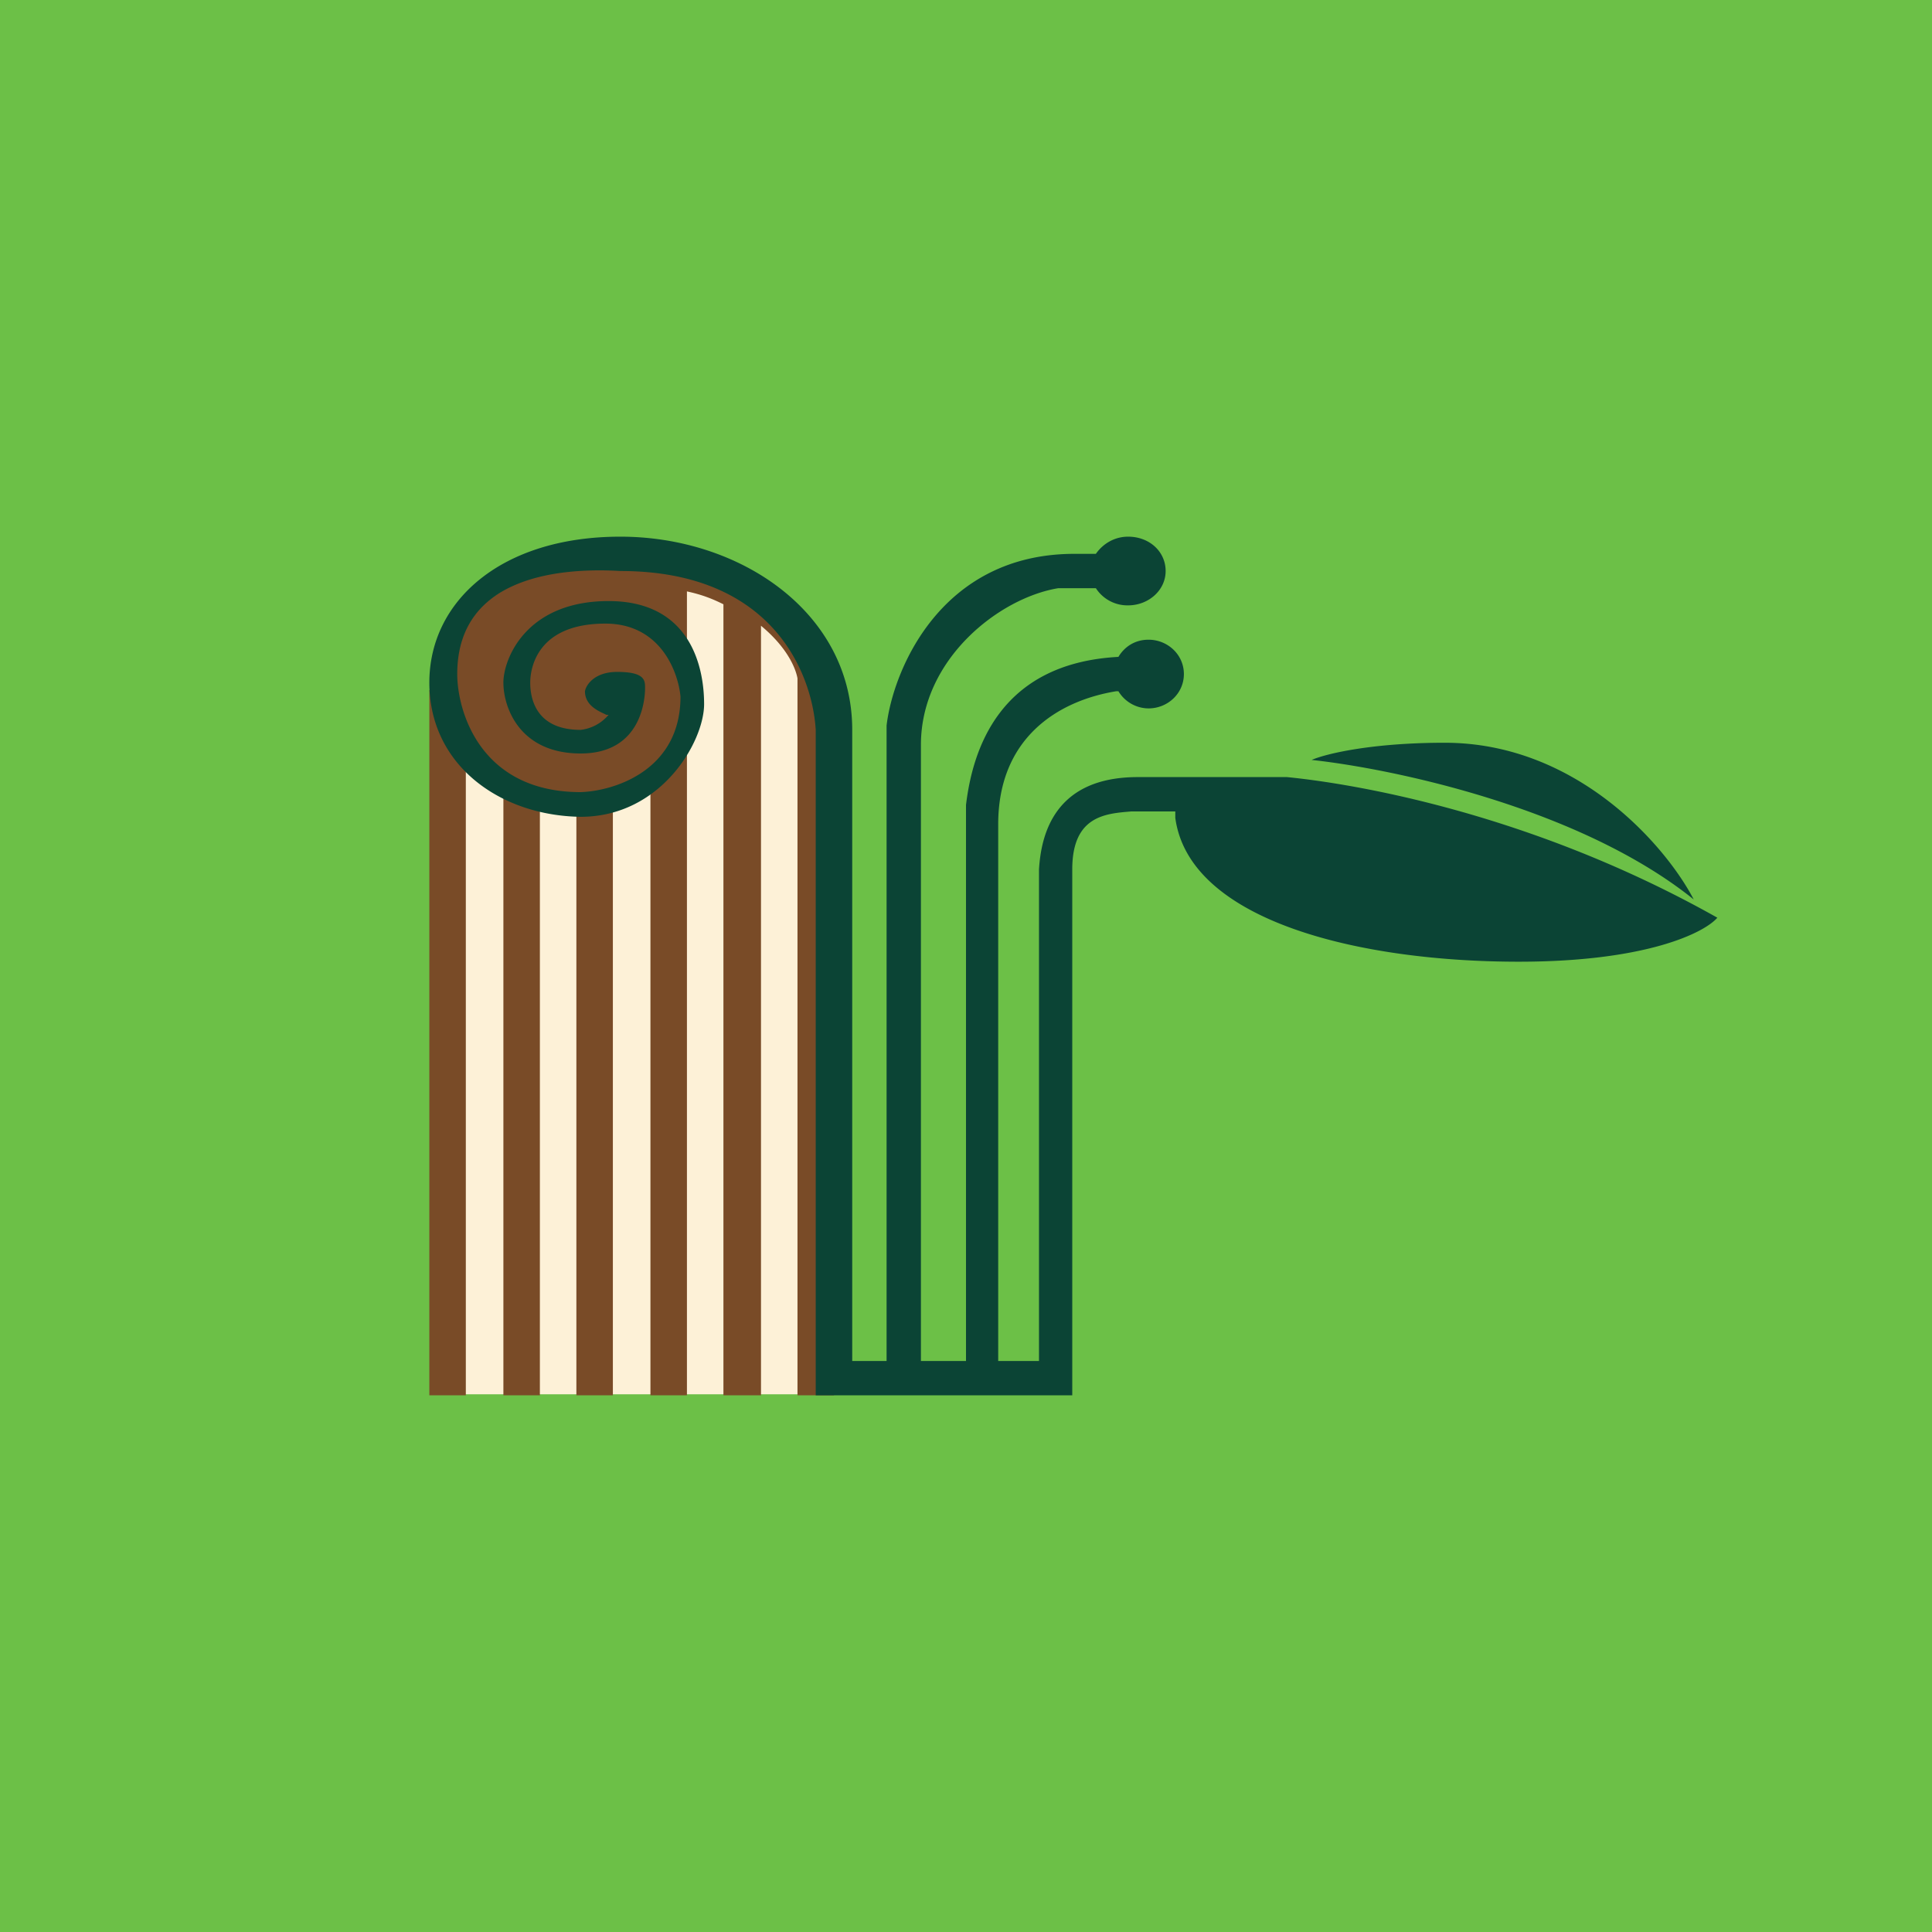 <!-- by TradingView --><svg width="18" height="18" viewBox="0 0 18 18" xmlns="http://www.w3.org/2000/svg"><path fill="#6CC047" d="M0 0h18v18H0z"/><path d="M7.54 12.99H4.15V6.86c.49-.51 1.58-1.55 2.06-1.6.48-.06 1.08.48 1.33.75V13Z" fill="#FDF1D7"/><path d="M6.74 5.63c-.1-.05-.2-.09-.34-.12V13h-.34V7.28c-.1.06-.22.12-.35.16V13h-.34V7.49c-.1-.01-.22-.04-.34-.07V13h-.34V7.28a1.43 1.43 0 0 1-.35-.24V13H4V6.43h.14c-.05-.18-.08-.35.06-.53a2.2 2.2 0 0 1 1.53-.71c.38 0 .87.06 1.28.28h.08v.04c.16.1.3.22.41.38l.27.3V13h-.34V6.32c-.02-.11-.11-.3-.34-.49V13h-.35V5.63Z" fill="#794B27"/><path d="M10.86 5.32c0 .18-.16.32-.35.32a.35.35 0 0 1-.3-.16h-.35c-.55.09-1.28.66-1.28 1.46v5.74H9V7.5c.06-.5.3-1.32 1.42-1.38.06-.1.16-.16.28-.16.18 0 .33.14.33.32s-.15.32-.33.32a.33.33 0 0 1-.28-.16h-.02c-.55.09-1.1.44-1.1 1.24v5h.38V8.1c.02-.32.14-.86.92-.86h1.39c.61.06 2.27.33 4.01 1.31-.12.14-.66.41-1.85.41-1.49 0-3.07-.38-3.2-1.34v-.06H10.54c-.24.02-.55.04-.55.54V13H7.6V6.8c-.03-.5-.38-1.48-1.82-1.48-.5-.03-1.52.02-1.52.96 0 .34.21 1.1 1.15 1.1.31-.01.93-.2.93-.89-.02-.22-.18-.68-.7-.68-.64 0-.7.42-.7.55 0 .13.04.44.47.44a.4.4 0 0 0 .26-.14h-.02c-.06-.03-.2-.08-.2-.22.01-.06.09-.18.3-.18.26 0 .26.08.26.15 0 .08-.02.61-.6.61-.57 0-.72-.43-.72-.66 0-.22.21-.76.98-.76.76 0 .89.61.89.96s-.4 1.05-1.15 1.05C4.66 7.6 4 7.13 4 6.36 4 5.6 4.67 5 5.78 5c1.12 0 2.16.71 2.16 1.8v5.88h.32V6.76c.06-.51.5-1.6 1.75-1.6h.2c.07-.1.18-.16.3-.16.2 0 .35.14.35.32Zm1.36 1.76c.74.08 2.49.44 3.56 1.3-.26-.5-1.09-1.46-2.32-1.46-.67 0-1.1.1-1.24.16Z" fill="#0B4435"/></svg>